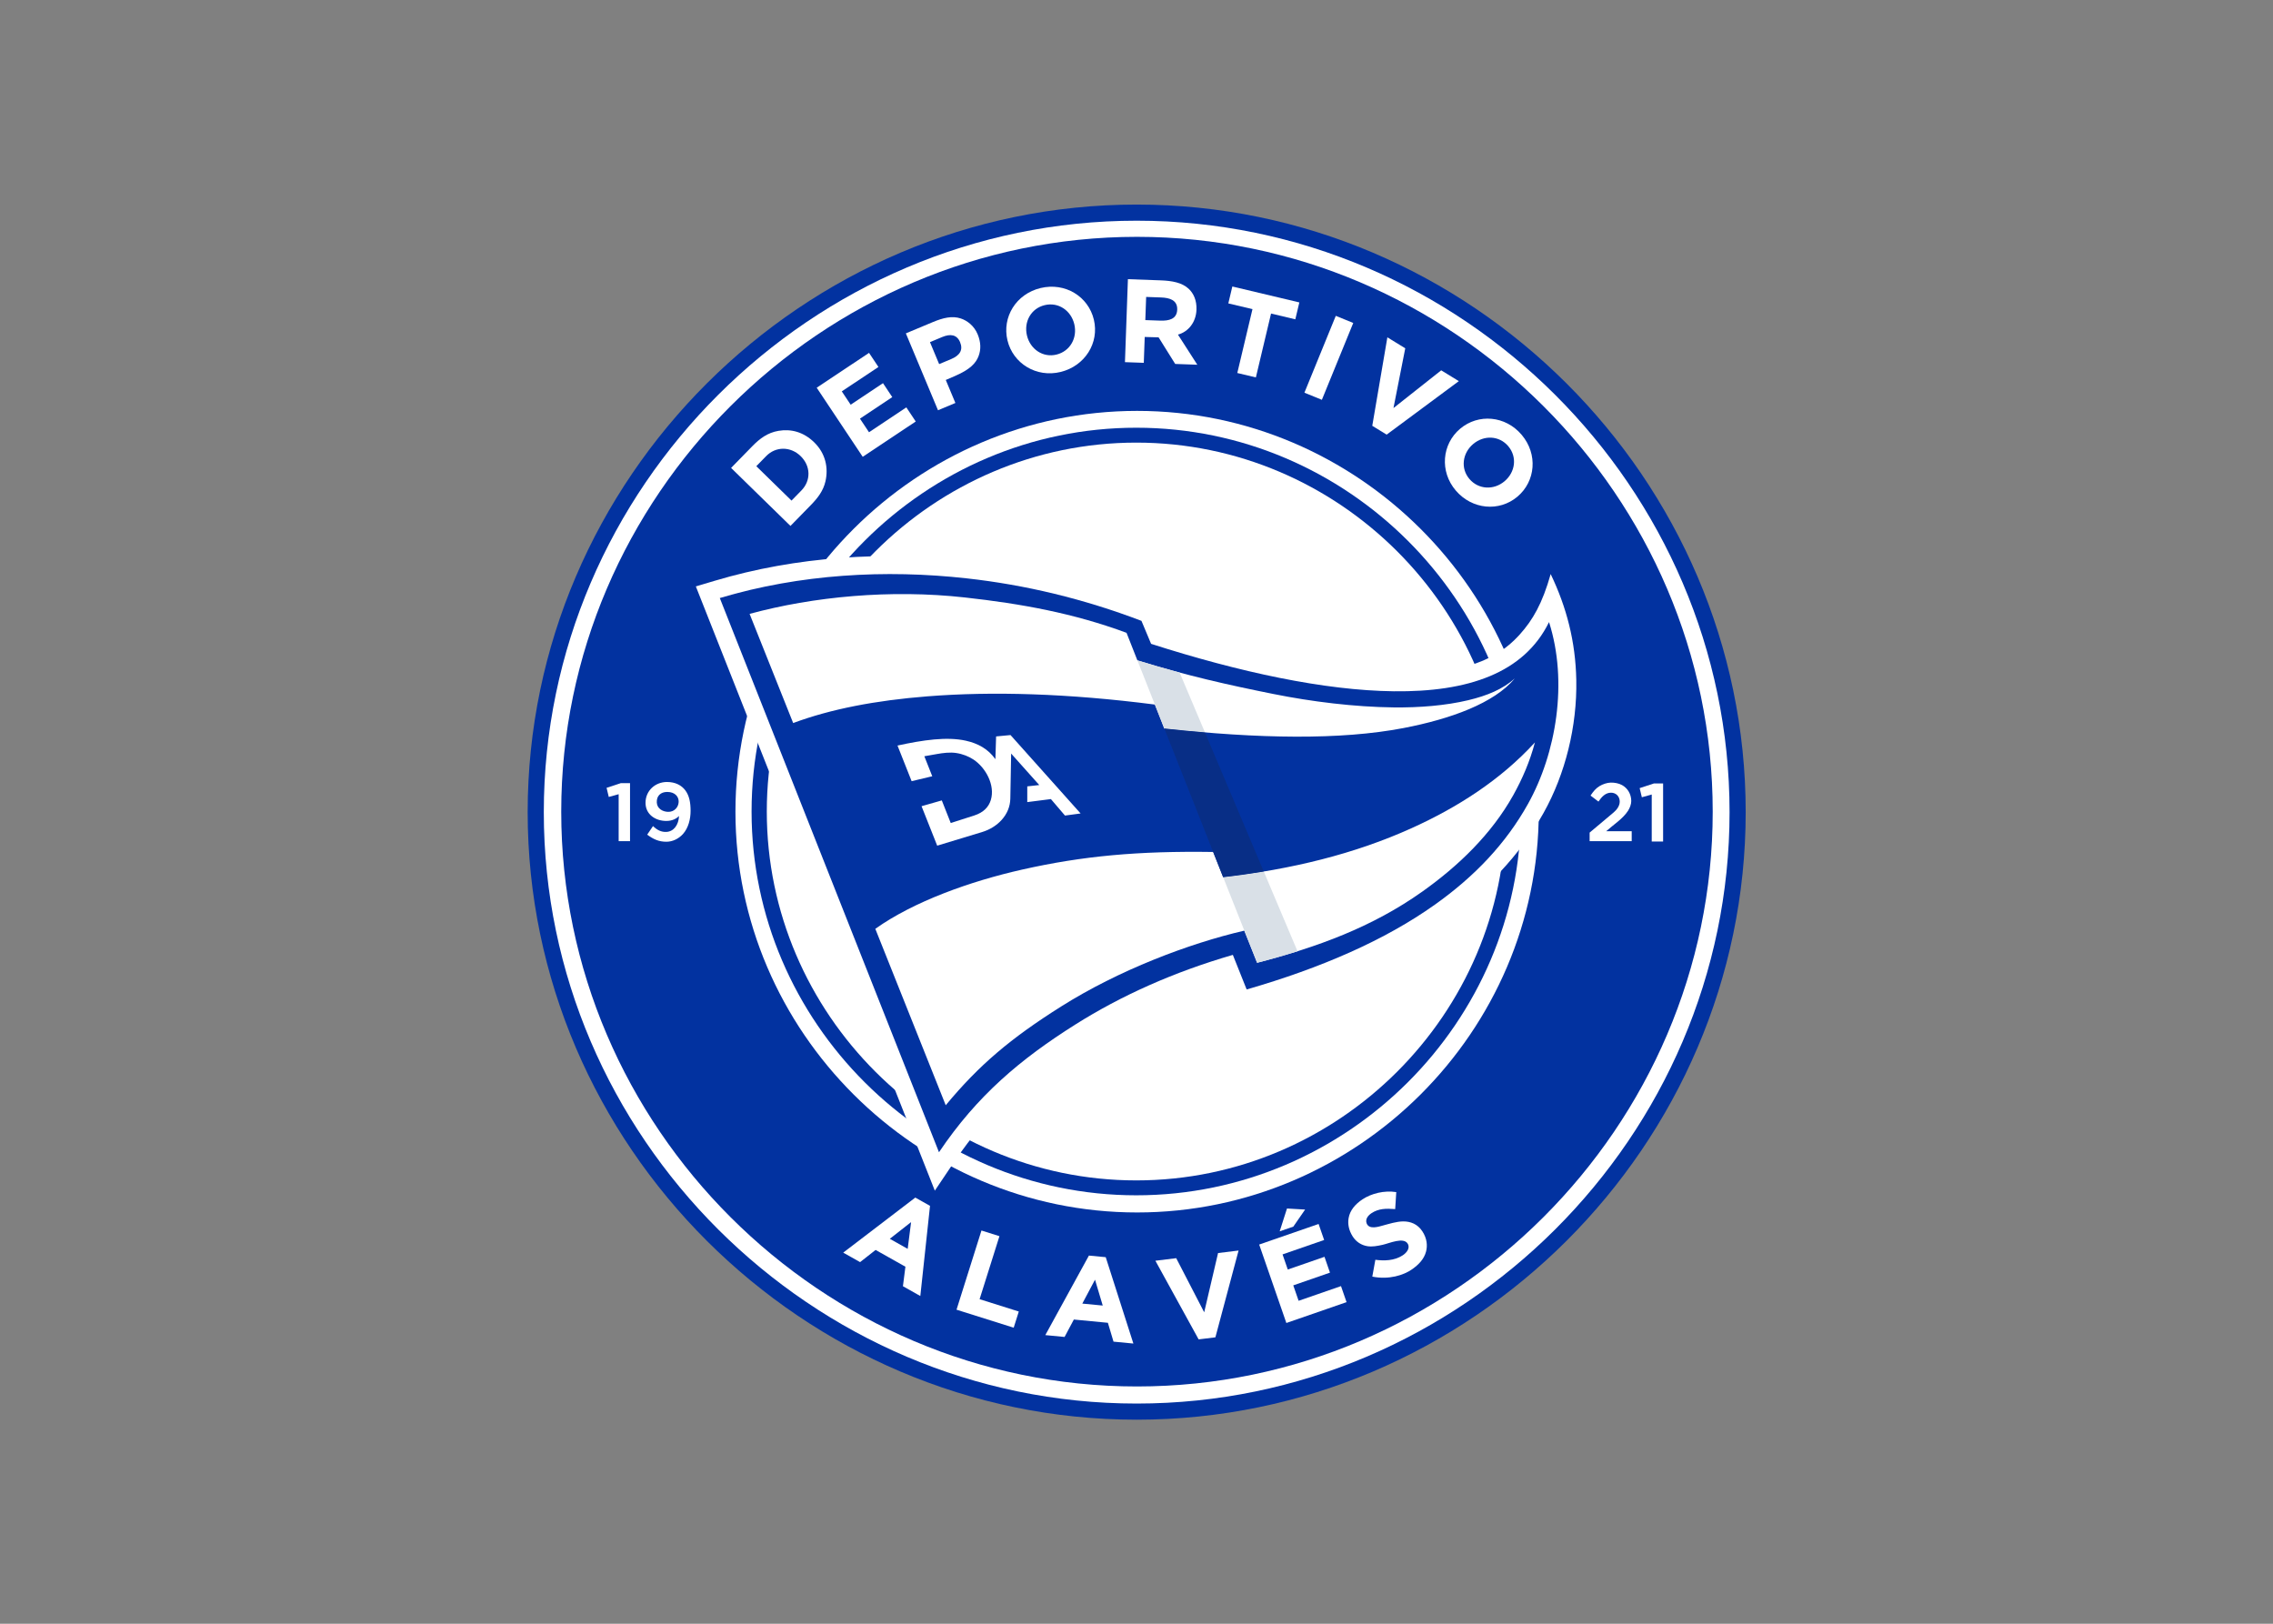 <svg clip-rule="evenodd" fill-rule="evenodd" stroke-linejoin="round" stroke-miterlimit="2" viewBox="0 0 560 400" xmlns="http://www.w3.org/2000/svg"><rect x="0" y="0" width="560" height="400" fill="#808080" stroke="none"/><g transform="matrix(.528 0 0 .528 122.892 -22.195)"><path d="m297.638 137.48c155.892 0 284.172 127.961 284.172 283.465s-128.28 283.464-284.172 283.464c-155.893 0-284.173-127.96-284.173-283.464s128.28-283.465 284.173-283.465z" fill="#0232a0"/><path d="m297.638 145.008c151.763 0 276.645 124.562 276.645 275.937 0 151.374-124.882 275.937-276.645 275.937s-276.645-124.563-276.645-275.937c0-151.375 124.882-275.937 276.645-275.937z" fill="#fff"/><path d="m297.773 152.535c147.375 0 268.647 121.064 268.647 268.186 0 147.123-121.272 268.186-268.647 268.186s-268.646-121.063-268.646-268.186c0-147.122 121.271-268.186 268.646-268.186z" fill="#0232a0"/><path d="m297.833 233.744c102.813 0 187.416 84.41 187.416 186.989s-84.603 186.989-187.416 186.989c-102.814 0-187.417-84.41-187.417-186.989s84.603-186.989 187.417-186.989z" fill="#fff"/><path d="m297.446 241.594c98.472 0 179.502 80.831 179.502 179.062 0 98.23-81.03 179.061-179.503 179.061-98.472 0-179.502-80.831-179.502-179.062 0-98.23 81.03-179.061 179.502-179.061z" fill="#0232a0"/><path d="m297.45 248.543c94.578 0 172.405 77.694 172.405 172.112 0 94.419-77.827 172.113-172.405 172.113-94.579 0-172.405-77.694-172.405-172.112 0-94.419 77.826-172.113 172.405-172.113z" fill="#fff"/><path d="m337.571 497.816c-22.516 7.122-44.135 16.745-64.151 29.37-25.04 15.794-44.379 32.318-61.064 57.124l-8.905 13.241-111.509-281.917 8.772-2.619c38.23-11.418 79.022-13.884 118.575-9.485 28.668 3.189 56.62 10.055 83.568 20.327l3.361 1.281 4.39 10.464c18.158 5.709 36.638 10.717 55.292 14.462 16.931 3.4 34.511 5.894 51.801 6.1 27.441.328 45.718-3.674 58.685-18.094 6.11-6.795 10.549-14.473 14.428-28.192 7.44 15.475 11.605 31.542 11.954 49.416.422 21.603-5.131 43.891-15.247 61.979-11.316 20.231-27.113 36.371-45.937 49.727-26.795 19.012-58.899 31.688-90.305 40.747l-7.306 2.108z" fill="#fff"/><path d="m103.117 321.06 102.273 258.565c17.823-26.5 38.115-43.497 63.551-59.54 21.467-13.541 45.877-24.5 73.57-32.539l6.441 16.134c34.975-10.089 64.549-23.049 87.774-39.528 18.645-13.229 33.152-28.535 43.467-46.978 13.238-23.667 18.788-57.01 9.853-84.891-11.69 23.836-37.862 32.69-72.445 32.277-32.487-.388-72.044-8.939-113.234-22.13l-4.5-10.727c-27.015-10.298-54.156-16.786-81.506-19.828-37.941-4.22-77.722-2.022-115.245 9.185z" fill="#0232a0"/><path d="m474.068 358.566c-5.573 4.988-12.802 8.027-21.736 10.161-10.497 2.507-22.785 3.503-34.821 3.36-18.291-.219-38.111-2.654-56.024-6.251-21.7-4.357-40.058-8.472-63.518-15.697l-5.066-12.851c-24.761-9.169-49.108-13.572-75.374-16.493-34.705-3.86-70.797-.427-100.507 7.656l20.33 50.927c17.564-6.529 38.428-10.542 62.607-12.454 30.245-2.391 65.532-1.391 106.174 3.834l4.373 11.168c44.089 4.786 82.227 5.432 111.604-.202 22.132-4.245 42.356-11.625 51.958-23.158zm-298.388 116.823 32.858 82.31c15.599-18.811 30.214-31.163 53.83-46.059 26.884-16.957 59.468-29.355 85.471-35.398l5.992 14.994c28.031-7.275 53.668-16.604 77.092-33.223 16.876-11.975 32.262-26.8 42.411-44.948 4.245-7.591 7.793-15.808 10.117-24.64-16.204 17.713-36.465 30.465-57.449 39.963-26.758 12.113-56.16 19.236-88.006 22.92l-4.672-11.776c-35.069-.51-60.759 1.841-89.079 8.207-24.194 5.438-50.736 14.93-68.565 27.65z" fill="#fff"/><path d="m317.679 355.824c-6.269-1.681-12.766-3.547-19.71-5.685l12.579 31.792c6.446.699 12.763 1.309 18.946 1.825zm20.318 95.484 15.834 39.928c6.409-1.663 12.692-3.434 18.853-5.375l-15.74-37.211c-6.215 1.034-12.531 1.916-18.947 2.658z" fill="#d9e0e7"/><path d="m310.538 381.93 27.458 69.378c6.416-.742 12.732-1.624 18.948-2.658l-27.45-64.894c-6.186-.516-12.507-1.127-18.956-1.826z" fill="#082e86"/><g fill="#fff"><path d="m543.273 407.561h-4.271l-6.672 2.189 1.026 4.254 4.612-1.275v21.916h5.305z"/><path d="m61.228 407.417h-4.272l-6.672 2.188 1.026 4.254 4.612-1.275v21.916h5.306z"/><path d="m89.487 420.383c-.002-3.935-.597-7.094-2.45-9.585-1.741-2.341-4.6-3.916-8.576-3.916-5.427 0-10.003 4.013-10.003 9.711 0 5.44 4.61 8.46 9.702 8.467 2.646.004 4.683-1.002 5.933-2.323-.181 4.069-2.382 7.276-5.919 7.441-2.359.11-4.325-.871-6.222-2.719l-2.72 4.01c2.93 2.138 5.399 3.296 8.984 3.292 2.924-.003 5.724-1.419 7.674-3.559 2.62-2.876 3.599-7.12 3.597-10.819zm-10.603.428c-2.495-.1-5.034-1.532-5.167-4.374-.144-3.088 1.825-4.898 4.842-4.911 3.637-.016 5.468 2.222 5.361 4.673-.107 2.456-2.013 4.734-5.036 4.612z"/><path d="m516.719 429.846c3.241-2.923 7.807-5.808 10.194-9.536.845-1.32 1.511-3.033 1.502-4.597-.018-3.229-1.745-5.988-4.308-7.387-1.537-.84-3.472-1.189-5.257-1.154-1.732.034-3.714.711-5.263 1.644-1.701 1.025-2.942 2.535-4.168 4.403l3.689 2.806c1.473-2.171 3.239-4.154 5.879-4.148 2.253.006 4.025 1.654 4.046 4.109.018 2.094-1.422 3.912-2.911 5.162l-11.13 9.349v4.003h19.631v-4.654z"/><path d="m292.166 211.002 8.792.314.431-12.063 6.471.176 7.751 12.411 10.319.368-9.034-14.054c4.902-1.331 8.422-5.811 8.643-11.595.171-4.488-1.416-7.728-3.676-9.818-3.096-2.865-7.705-3.71-13.053-3.902l-15.262-.545zm16.802-30.184c4.078.146 7.74 1.253 7.582 5.684-.159 4.447-3.896 5.274-7.969 5.128l-6.911-.247.386-10.812z"/><path d="m204.93 233.442 8.117-3.394-4.489-10.736 4.349-1.878c6.947-3 9.674-5.932 10.924-9.167 1.25-3.234 1.081-6.646-.363-10.186-1.697-4.156-5.034-6.526-7.959-7.479-4.009-1.306-8.152-.313-13.088 1.75l-12.487 5.221zm1.964-34.166c3.765-1.574 6.843-1.176 8.33 2.381 1.549 3.705-.157 6.242-4.179 7.924l-5.58 2.332-4.284-10.249z"/><path d="m136.089 287.418 9.576-9.802c3.118-3.191 5.758-6.586 6.766-11.054 1.416-6.279.037-12.966-5.249-18.13-5.054-4.938-10.892-6.359-16.684-5.38-5.11.864-8.757 3.628-12.257 7.21l-9.856 10.087zm-11.328-32.586c4.477-4.582 11.393-4.566 16.078.012 4.743 4.634 4.876 11.4.346 16.036l-4.607 4.715-16.425-16.047z"/><path d="m252.817 176.417c11.463-2.741 22.259 3.946 24.843 14.756 2.585 10.81-4.114 21.598-15.481 24.398s-22.258-3.946-24.843-14.756 4.018-21.657 15.481-24.398zm1.909 7.982c6.42-1.535 12.279 2.524 13.802 8.891 1.522 6.368-1.921 12.601-8.288 14.172-6.366 1.571-12.279-2.523-13.802-8.89-1.522-6.368 1.868-12.637 8.288-14.173z"/><path d="m477.302 244.936c7.604 9.006 6.486 21.655-2.007 28.825-8.493 7.171-21.14 6.039-28.754-2.854-7.613-8.894-6.485-21.656 2.007-28.826 8.493-7.17 21.151-6.151 28.754 2.855zm-6.271 5.295c4.258 5.044 3.269 12.102-1.734 16.326-5.002 4.223-12.119 3.951-16.385-1.029-4.267-4.98-3.269-12.102 1.733-16.325 5.003-4.224 12.127-4.016 16.386 1.028z"/><path d="m373.536 183.133-31.264-7.43-1.874 7.885 11.272 2.678-7.082 29.799 8.667 2.059 7.082-29.798 11.326 2.692z"/><path d="m398.691 192.718-8.146-3.326-14.64 35.859 8.145 3.326z"/><path d="m172.752 206.669-24.417 16.264 21.471 32.236 24.74-16.478-4.386-6.585-17.418 11.601-4.226-6.345 15.083-10.046-4.332-6.504-15.083 10.046-4.141-6.217 17.096-11.386z"/><path d="m447.957 219.858-8.224-5.041-22.272 17.605 5.499-27.885-8.348-5.116-7.045 41.28 6.715 4.116z"/><path d="m403.027 601.588c-3.322 2.191-5.905 5.111-6.512 8.83-.415 2.544-.008 5.453 1.887 8.454 1.658 2.625 4.158 4.15 6.886 4.588 2.294.368 4.605-.095 7.059-.629 3.165-.689 9.882-3.791 11.789-.483 1.225 2.124-.661 4.253-2.334 5.356-3.96 2.611-8.81 2.625-12.795 2.102l-1.426 7.852c7.708 1.564 14.682-.67 18.573-3.426 3.114-2.205 5.588-4.768 6.508-8.267.716-2.721.484-6.075-1.717-9.431-2.252-3.433-5.574-4.672-8.999-4.631-3.116.037-6.47 1.131-9.379 1.902-1.886.499-6.55 2.15-7.663-1.1-.672-1.967.808-3.653 2.291-4.637 3.306-2.193 6.777-2.249 11.069-1.913l.5-7.925c-5.66-.892-11.626.648-15.737 3.358z"/><path d="m382.523 613.094-27.723 9.602 12.678 36.599 28.088-9.729-2.59-7.477-19.775 6.85-2.495-7.203 17.124-5.932-2.557-7.384-17.125 5.932-2.445-7.058 19.409-6.723z"/><path d="m364.362 616.534 6.371-2.206 5.498-7.962-8.456-.485z"/><path d="m345.184 625.485-9.574 1.174-6.472 27.642-13.055-25.246-9.717 1.192 20.182 36.693 7.818-.959z"/><path d="m296.096 668.883-9.27-.888-2.627-8.795-15.883-1.522-4.323 8.129-8.989-.861 20.349-37.106 7.843.752zm-14.299-17.725-3.602-12.06-5.927 11.147z"/><path d="m196.682 646.705-8.116-4.566 1.16-9.105-13.907-7.823-7.244 5.682-7.87-4.427 33.631-25.687 6.867 3.862zm-5.896-21.996 1.59-12.486-9.933 7.792z"/><path d="m233.601 618.789-8.391-2.643-11.637 36.943 26.68 8.404 2.377-7.547-18.288-5.761z"/><path d="m186.034 389.881 6.593 16.627 9.624-2.299-3.691-9.335 5.83-1.026c2.836-.518 6.161-.926 9.04-.487 3.089.472 5.832 1.589 8.027 3.032 5.729 3.767 10.218 11.958 8.122 18.89-.979 3.239-3.379 5.832-7.747 7.232l-10.956 3.512-4.171-10.552-9.45 2.704 7.302 18.413 21.06-6.392c6.899-2.092 12.92-7.869 13.06-15.529l.385-21.054 13.119 14.688-5.593.624v7.337l11.027-1.409 6.567 7.687 7.292-.974-32.702-36.583-6.727.64-.335 10.617c-3.385-4.793-8.12-7.358-13.787-8.626-8.841-1.979-20.097-.312-31.889 2.263z"/></g></g></svg>